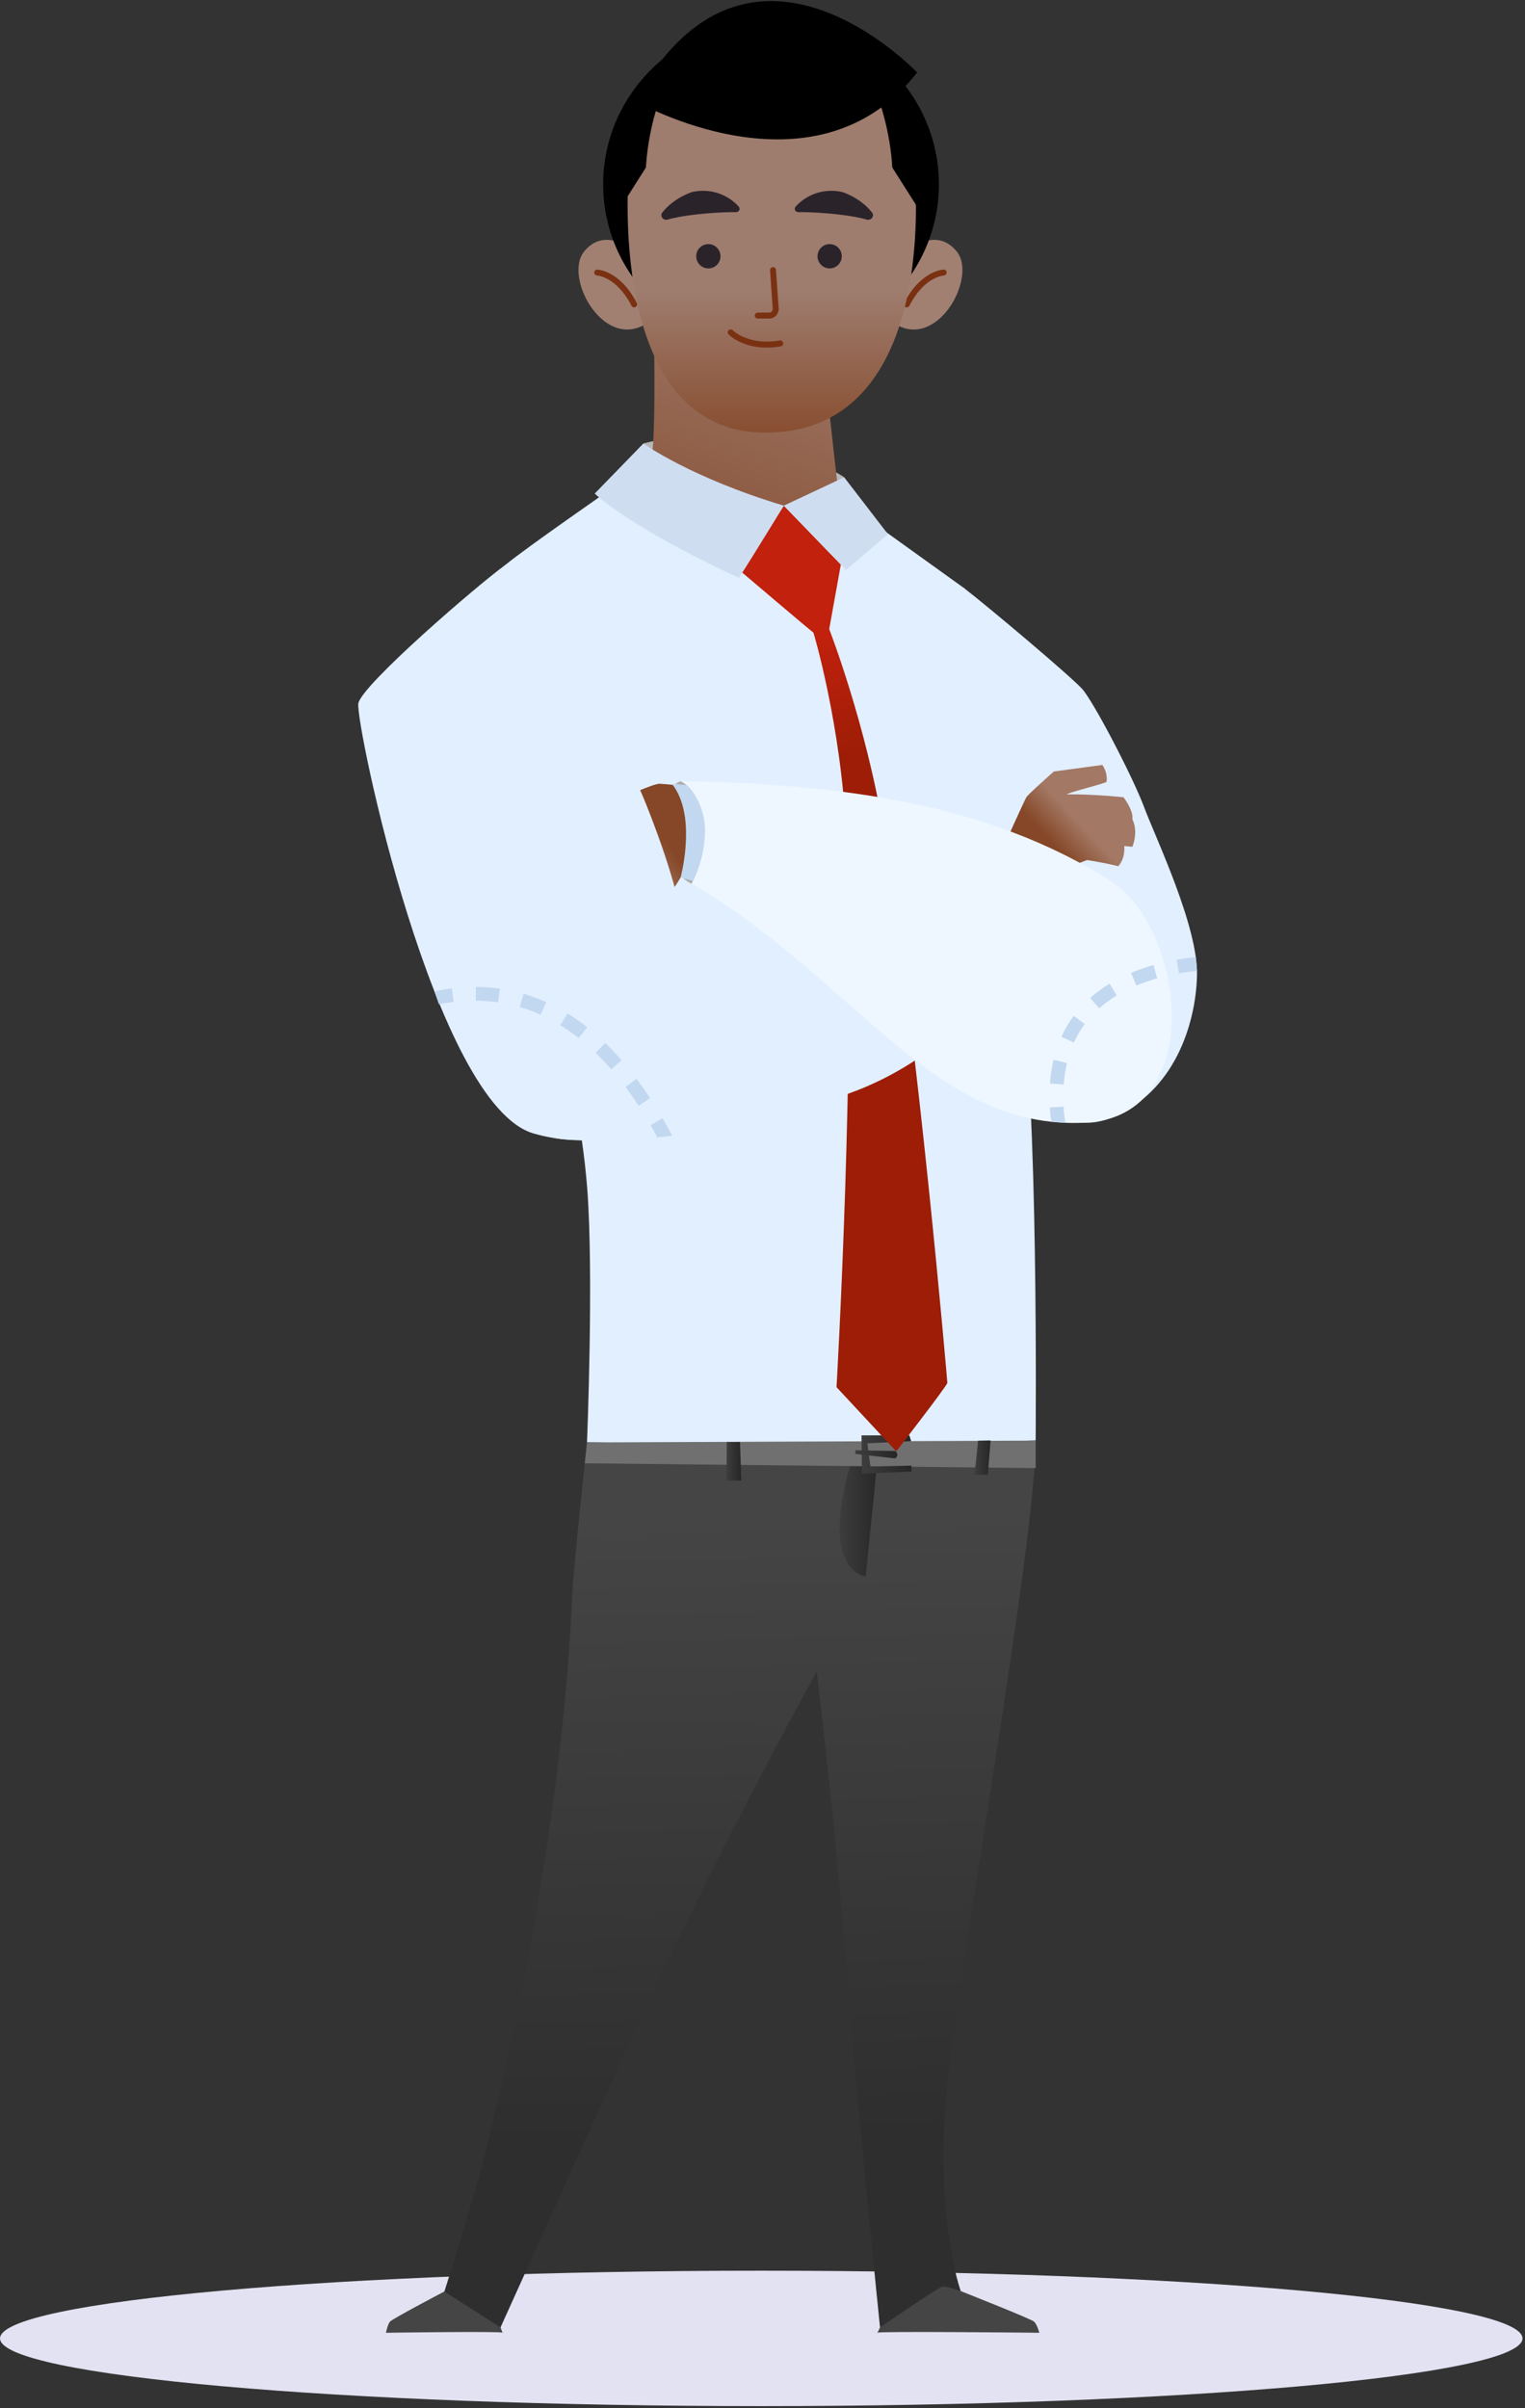 <svg xmlns="http://www.w3.org/2000/svg" width="420" height="663" viewBox="0 0 420 663" fill="none">
<rect x="0" y="0" width="420" height="663" fill="#333333" stroke="none"/>
<path fill-rule="evenodd" clip-rule="evenodd" d="M209.66 625.13C325.45 625.13 419.31 633.48 419.31 643.77C419.31 654.06 325.45 662.41 209.66 662.41C93.87 662.41 0.01 654.07 0.01 643.77C0.01 633.47 93.87 625.13 209.66 625.13Z" fill="#E2E2F2"/>
<g clip-path="url(#clip0_826_1471)">
<path d="M232.492 131.397C226.678 127.271 198.12 116.363 177.177 122.101C174.054 130.64 173.352 134.55 173.352 134.55L232.492 144.152V131.397Z" fill="#B8B8B8"/>
<path d="M237.866 142.062C228.055 134.478 210.217 125.794 197.877 125.596C185.538 125.398 180.903 125.776 168.384 134.541C155.864 143.314 206.797 189.659 206.797 189.659L247.586 175.057L237.866 142.053V142.062Z" fill="#401C00"/>
<path d="M286.215 642.217C286.215 642.217 241.511 641.74 241.511 642.217C241.511 642.695 242.366 640.731 242.366 640.731C242.366 640.731 257.207 628.129 258.935 627.841C260.654 627.553 263.489 630.3 264.614 630.751C265.739 631.201 283.92 638.38 284.784 639.146C285.648 639.911 286.224 642.208 286.224 642.208L286.215 642.217Z" fill="#454545"/>
<path d="M106.3 642.217C106.3 642.217 138.521 641.74 138.521 642.217C138.521 642.695 137.855 640.731 137.855 640.731C137.855 640.731 133.985 633.471 130.429 631.39C129.25 630.696 123.265 630.408 122.392 630.849C121.519 631.3 108.082 638.371 107.416 639.146C106.75 639.911 106.3 642.208 106.3 642.208V642.217Z" fill="#454545"/>
<path d="M265.586 161.969C272.265 167.104 294.927 186.209 298.059 189.686C301.182 193.163 312.01 213.908 315.106 222.222C318.202 230.536 330.01 255.037 329.668 268.594C329.317 282.151 323.296 300.896 305.898 307.778C288.51 314.66 275.136 293.275 271.491 268.423C267.845 243.57 258.998 156.907 265.595 161.969H265.586Z" fill="#E1EFFF"/>
<path d="M285.225 396.558C285.225 424.662 264.425 539.637 261.023 572.317C257.045 610.456 264.614 630.759 264.614 630.759C264.614 630.759 260.843 629.453 259.763 629.453C258.683 629.453 242.366 640.74 242.366 640.74C242.366 640.74 235.985 578.586 232.763 537.421C230.027 502.435 224.95 460.18 224.95 460.18C224.95 460.18 204.16 497.301 181.164 545.492C175.62 557.103 137.846 640.74 137.846 640.74L122.384 630.867C122.384 630.867 130.601 604.979 133.535 593.17C153.363 513.46 156.675 459.378 157.683 437.949C158.007 431.013 161.661 397.071 161.661 397.071C167.943 375.552 204.673 380.146 229.208 379.029C265.469 377.38 285.207 372.417 285.216 396.567L285.225 396.558Z" fill="url(#paint0_linear_826_1471)"/>
<path d="M242.51 393.622L238.415 433.994C238.415 433.994 223.862 432.724 236.156 397.081L242.51 393.622Z" fill="url(#paint1_linear_826_1471)"/>
<path d="M179.346 63.839C179.346 63.839 181.02 107.058 179.787 123.362C179.031 133.388 145.262 148.638 145.262 162.375C181.605 165.095 268.367 187.56 268.367 172.58C268.367 157.6 232.618 148.476 231.043 136.324C229.468 124.164 227.254 102.068 227.254 102.068L194.619 96.771L179.355 63.839H179.346Z" fill="url(#paint2_linear_826_1471)"/>
<path d="M243.941 150.016L215.878 139.207L168.591 141.45L241.475 233.437C241.475 233.437 246.191 170.275 243.941 150.016Z" fill="#F7F7F7"/>
<path d="M237.866 142.062C232.52 162.771 208.813 150.656 208.813 150.656L168.384 134.541C168.384 134.541 144.975 150.764 139.313 155.421C133.643 160.078 122.663 194.632 134.138 225.015C145.614 255.398 158.997 291.762 161.724 327.172C163.551 350.925 161.67 397.045 161.67 397.045C161.67 397.045 207.328 397.936 242.51 397.549C269.943 397.243 285.225 396.54 285.225 396.54C285.225 396.54 286.089 299.5 280.923 274.062C279.015 261.622 291.921 243.913 287.619 227.645C283.317 211.377 272.256 172.193 265.587 161.961L237.875 142.053L237.866 142.062Z" fill="#E1EFFF"/>
<path d="M161.67 397.107L161.058 402.845L285.225 404.17V396.603L161.67 397.107Z" fill="#707070"/>
<path d="M200.155 396.973H203.809L204.16 407.593H200.083L200.155 396.973Z" fill="url(#paint3_linear_826_1471)"/>
<path d="M269.375 396.621L268.412 405.998H272.057L272.813 396.558L269.375 396.621Z" fill="url(#paint4_linear_826_1471)"/>
<path d="M250.439 395.153H237.263L237.38 405.746L251.006 405.106V403.494L239.729 403.737L238.892 397.342L250.961 396.765L250.439 395.153Z" fill="url(#paint5_linear_826_1471)"/>
<path d="M246.541 399.467L235.579 399.26V400.269L246.541 401.512C246.541 401.512 247.891 400.566 246.541 399.467Z" fill="url(#paint6_linear_826_1471)"/>
<path d="M215.878 139.207L231.575 155.43L228.371 173.193C228.371 173.193 238.559 199.297 243.464 229.257C252.896 286.853 260.907 380.254 260.907 380.713C260.907 381.416 246.839 399.567 246.839 399.567L230.387 381.893C230.387 381.893 235.85 287.952 233.024 229.023C231.611 199.586 224.069 174.166 224.024 174.166C223.88 174.166 203.539 156.889 203.539 156.889L215.887 139.198L215.878 139.207Z" fill="url(#paint7_linear_826_1471)"/>
<path d="M187.429 215.07C187.429 215.07 181.228 216.79 182.722 229.014C184.216 241.246 190.489 243.273 190.489 243.273C190.489 243.273 198.706 237.301 196.357 227.167C194.017 217.034 187.429 215.07 187.429 215.07Z" fill="#ADADAD"/>
<path d="M187.581 216.304C187.581 216.304 183.45 215.854 181.695 215.764C179.94 215.673 170.049 220.258 170.049 220.258C170.049 220.258 170.49 244.174 183.783 246.903C184.98 245.552 186.465 243.273 187.437 241.589C189.381 241.418 190.119 240.958 190.119 240.958C190.119 240.958 195.654 224.492 187.563 216.304H187.581Z" fill="url(#paint8_linear_826_1471)"/>
<path d="M139.313 155.43C131.465 161.078 99.667 188.524 98.695 193.623C97.723 198.721 119.765 304.328 147.008 312.065C174.252 319.803 187.671 300.139 189.66 286.609C193.08 263.379 185.016 239.355 178.248 222.168C167.394 194.604 139.304 155.43 139.304 155.43H139.313Z" fill="#E1EFFF"/>
<path d="M288.501 252.2C288.501 252.2 288.492 234.626 274.677 231.266C261.896 232.428 196.726 240.814 185.772 244.489C168.384 250.317 148.682 256.407 142.4 273.927C134.219 296.743 142.868 312.3 154.577 313.588C167.052 314.957 200.362 313.768 235.517 300.392C270.671 287.015 288.51 252.218 288.51 252.218L288.501 252.2Z" fill="#E1EFFF"/>
<path d="M276.206 233.914C276.089 233.572 282.201 220.295 282.66 219.493C283.119 218.682 290.238 212.395 290.238 212.395L303.594 210.593C303.594 210.593 305.097 212.494 304.764 215.205C304.71 215.638 293.883 218.232 293.865 218.691C301.425 218.619 309.408 219.484 309.408 219.484C309.408 219.484 312.225 223.042 311.874 225.582C312.999 227.897 312.801 230.717 311.874 233.122L309.624 232.905C309.624 232.905 310.065 236.121 307.986 238.472C303.954 237.445 299.391 236.77 299.391 236.77C299.391 236.77 293.784 238.941 292.371 239.382C291.039 240.202 290.67 248.444 287.475 249.813C281.472 249.255 276.188 233.905 276.188 233.905L276.206 233.914Z" fill="url(#paint9_linear_826_1471)"/>
<path d="M306.006 242.625C271.751 220.691 229.684 215.763 187.419 215.07C191.973 217.043 197.949 228.239 190.479 243.273C236.182 270.134 256.685 311.128 298.833 309.084C332.782 307.435 326.158 255.524 306.015 242.625H306.006Z" fill="#EEF7FF"/>
<path d="M189.129 216.142L184.962 215.764C184.962 215.764 188.625 219.304 188.922 228.194C189.165 235.374 187.437 241.589 187.437 241.589L190.839 242.526C190.839 242.526 193.827 236.77 194.142 229.744C194.547 220.835 189.129 216.142 189.129 216.142Z" fill="#C2D8F0"/>
<path d="M215.878 139.207L232.996 156.898L244.553 147.07L232.492 131.397L215.878 139.207Z" fill="#CFDDF1"/>
<path d="M215.878 139.207C215.878 139.207 208.138 151.854 203.53 159.114C172.551 144.738 163.794 135.874 163.794 135.874L177.186 122.101C177.186 122.101 190.246 131.523 215.878 139.207Z" fill="#CFDDF1"/>
<path d="M179.184 309.769L182.46 307.859C183.477 309.607 184.035 310.615 185.133 312.687L181.047 313.138C179.976 311.12 180.183 311.489 179.184 309.778V309.769ZM172.271 299.257L175.304 296.978C176.565 298.662 177.825 300.455 179.049 302.319L175.88 304.4C174.701 302.608 173.486 300.878 172.28 299.257H172.271ZM164.045 289.862L166.682 287.123C168.212 288.6 169.733 290.204 171.2 291.879L168.338 294.374C166.943 292.771 165.503 291.258 164.045 289.853V289.862ZM154.316 282.241L156.305 279.007C158.141 280.133 159.959 281.412 161.723 282.799L159.374 285.781C157.727 284.484 156.026 283.295 154.316 282.241ZM143.147 277.242L144.209 273.594C146.315 274.206 148.412 274.981 150.446 275.891L148.889 279.35C147.017 278.512 145.082 277.791 143.147 277.233V277.242ZM119.674 272.99C121.861 272.468 122.338 272.378 124.462 272.116L124.921 275.882C122.941 276.125 122.941 276.008 120.889 276.494L119.665 272.981L119.674 272.99ZM131.059 275.512L131.077 271.711C133.309 271.711 135.541 271.882 137.702 272.188L137.17 275.945C135.172 275.656 133.12 275.512 131.059 275.503V275.512Z" fill="#C2D8F0"/>
<path d="M289.14 304.877L292.929 304.661C293.037 306.616 293.091 307.057 293.424 309.147L289.572 308.813C289.221 306.597 289.257 306.949 289.14 304.868V304.877ZM289.176 298.31C289.338 296.04 289.671 293.843 290.166 291.771L293.856 292.644C293.415 294.518 293.109 296.518 292.965 298.581L289.185 298.31H289.176ZM292.308 285.447C293.235 283.403 294.378 281.457 295.71 279.664L298.752 281.925C297.582 283.502 296.583 285.204 295.764 287.015L292.308 285.447ZM300.237 274.737C301.848 273.305 303.657 271.981 305.601 270.801L307.563 274.053C305.808 275.115 304.188 276.304 302.748 277.584L300.237 274.737ZM311.496 267.828C313.44 267.017 315.528 266.297 317.688 265.684L318.714 269.341C316.698 269.909 314.763 270.585 312.954 271.332L311.496 267.828ZM324.043 264.234C326.113 263.865 327.13 263.73 329.335 263.522L329.677 267.306C327.589 267.504 326.68 267.621 324.718 267.972L324.052 264.234H324.043Z" fill="#C2D8F0"/>
<path d="M173.352 68.235C173.352 68.235 166.151 62.641 160.841 69.289C155.027 76.567 166.862 97.789 179.076 88.34L173.352 68.235Z" fill="#a18072"/>
<path d="M174.648 84.629C174.351 84.629 174.063 84.467 173.919 84.178C169.815 76.18 164.496 75.855 164.442 75.855C163.992 75.837 163.641 75.45 163.659 74.999C163.677 74.549 164.055 74.189 164.514 74.216C164.766 74.225 170.85 74.585 175.386 83.431C175.593 83.836 175.431 84.332 175.026 84.539C174.909 84.602 174.774 84.629 174.648 84.629Z" fill="#7a3112"/>
<path d="M251.024 68.235C251.024 68.235 258.224 62.641 263.534 69.289C269.348 76.567 257.513 97.789 245.3 88.34L251.024 68.235Z" fill="#a18072"/>
<path d="M249.728 84.629C249.602 84.629 249.476 84.602 249.35 84.539C248.945 84.332 248.783 83.836 248.99 83.431C253.526 74.585 259.601 74.225 259.862 74.216C260.312 74.171 260.699 74.549 260.717 75C260.735 75.45 260.384 75.837 259.934 75.856C259.7 75.865 254.516 76.252 250.457 84.179C250.313 84.467 250.025 84.629 249.728 84.629Z" fill="#7a3112"/>
<path d="M212.349 95.862C237.884 95.862 258.584 75.657 258.584 50.733C258.584 25.809 237.884 5.604 212.349 5.604C186.815 5.604 166.115 25.809 166.115 50.733C166.115 75.657 186.815 95.862 212.349 95.862Z" fill="black"/>
<path d="M173.28 45.688C173.28 45.688 166.062 119.057 210.757 119.102C259.907 119.156 251.762 45.688 251.762 45.688C251.762 45.688 251.501 14.315 212.17 14.315C176.115 14.315 173.28 45.688 173.28 45.688Z" fill="url(#paint10_linear_826_1471)"/>
<path d="M211.819 87.7H208.687C208.237 87.7 207.868 87.331 207.868 86.881C207.868 86.43 208.237 86.061 208.687 86.061H211.819C212.107 86.061 212.368 85.944 212.557 85.737C212.746 85.529 212.836 85.25 212.809 84.971L212.08 74.414C212.053 73.963 212.386 73.567 212.845 73.54C213.313 73.513 213.691 73.846 213.718 74.306L214.447 84.836C214.519 85.547 214.276 86.295 213.781 86.845C213.286 87.394 212.566 87.718 211.819 87.718V87.7Z" fill="#7a3112"/>
<path d="M198.426 70.55C198.426 72.397 196.932 73.892 195.087 73.892C193.242 73.892 191.748 72.397 191.748 70.55C191.748 68.703 193.242 67.208 195.087 67.208C196.932 67.208 198.426 68.703 198.426 70.55Z" fill="#2B232A"/>
<path d="M231.835 70.55C231.835 72.397 230.341 73.892 228.496 73.892C226.651 73.892 225.157 72.397 225.157 70.55C225.157 68.703 226.651 67.208 228.496 67.208C230.341 67.208 231.835 68.703 231.835 70.55Z" fill="#2B232A"/>
<path d="M211.198 95.7C204.295 95.7 200.839 92.259 200.668 92.087C200.353 91.763 200.353 91.241 200.677 90.925C201.001 90.61 201.523 90.61 201.838 90.925C202.009 91.097 206.185 95.177 214.735 93.736C215.176 93.655 215.608 93.961 215.68 94.411C215.752 94.862 215.455 95.285 215.005 95.357C213.637 95.591 212.359 95.691 211.189 95.691L211.198 95.7Z" fill="#7a3112"/>
<path d="M183.936 60.443C187.032 59.434 195.681 58.353 202.684 58.407C203.512 58.407 203.98 57.534 203.476 56.93C201.955 55.102 197.338 51.4 190.614 52.868C190.614 52.868 185.673 54.345 182.397 58.525C182.181 58.804 182.1 59.155 182.172 59.489C182.325 60.236 183.162 60.696 183.936 60.434V60.443Z" fill="#2B232A"/>
<path d="M238.639 60.443C235.543 59.434 226.894 58.353 219.892 58.407C219.064 58.407 218.596 57.534 219.1 56.93C220.621 55.102 225.238 51.4 231.961 52.868C231.961 52.868 236.902 54.345 240.178 58.525C240.394 58.804 240.475 59.155 240.403 59.489C240.25 60.236 239.413 60.696 238.639 60.434V60.443Z" fill="#2B232A"/>
<path d="M170.499 57.768L177.897 46.102C177.897 46.102 178.41 30.907 185.719 18.368C185.719 18.368 166.323 31.987 170.499 57.768Z" fill="black"/>
<path d="M253.139 57.768L245.741 46.102C245.741 46.102 245.228 30.907 237.92 18.368C237.92 18.368 257.315 31.987 253.139 57.768Z" fill="black"/>
<path d="M174.864 27.745C174.864 27.745 224.267 56.218 252.59 19.953C252.59 19.953 206.113 -29.076 174.864 27.745Z" fill="black"/>
</g>
<defs fill="#000000">
<linearGradient id="paint0_linear_826_1471" x1="201.352" y1="417.987" x2="205.751" y2="588.747" gradientUnits="userSpaceOnUse" fill="#000000">
<stop stop-color="#454545" fill="#000000"/>
<stop offset="1" stop-color="#2E2E2E" fill="#000000"/>
</linearGradient>
<linearGradient id="paint1_linear_826_1471" x1="231.224" y1="413.808" x2="242.51" y2="413.808" gradientUnits="userSpaceOnUse" fill="#000000">
<stop stop-color="#3D3D3D" fill="#000000"/>
<stop offset="1" stop-color="#262626" fill="#000000"/>
</linearGradient>
<linearGradient id="paint2_linear_826_1471" x1="234.589" y1="81.899" x2="202.193" y2="180.996" gradientUnits="userSpaceOnUse" fill="#000000">
<stop stop-color="#9e7c6e" fill="#000000"/>
<stop offset="1" stop-color="#854727" fill="#000000"/>
</linearGradient>
<linearGradient id="paint3_linear_826_1471" x1="200.083" y1="402.287" x2="204.16" y2="402.287" gradientUnits="userSpaceOnUse" fill="#000000">
<stop stop-color="#3D3D3D" fill="#000000"/>
<stop offset="1" stop-color="#262626" fill="#000000"/>
</linearGradient>
<linearGradient id="paint4_linear_826_1471" x1="268.412" y1="401.278" x2="272.813" y2="401.278" gradientUnits="userSpaceOnUse" fill="#000000">
<stop stop-color="#3D3D3D" fill="#000000"/>
<stop offset="1" stop-color="#262626" fill="#000000"/>
</linearGradient>
<linearGradient id="paint5_linear_826_1471" x1="237.263" y1="400.449" x2="251.006" y2="400.449" gradientUnits="userSpaceOnUse" fill="#000000">
<stop stop-color="#3D3D3D" fill="#000000"/>
<stop offset="1" stop-color="#262626" fill="#000000"/>
</linearGradient>
<linearGradient id="paint6_linear_826_1471" x1="235.588" y1="400.386" x2="247.144" y2="400.386" gradientUnits="userSpaceOnUse" fill="#000000">
<stop stop-color="#3D3D3D" fill="#000000"/>
<stop offset="1" stop-color="#262626" fill="#000000"/>
</linearGradient>
<linearGradient id="paint7_linear_826_1471" x1="198.562" y1="145.422" x2="216.356" y2="212.955" gradientUnits="userSpaceOnUse" fill="#000000">
<stop stop-color="#C1210D" fill="#000000"/>
<stop offset="0.52" stop-color="#C1210D" fill="#000000"/>
<stop offset="1" stop-color="#9D1D06" fill="#000000"/>
</linearGradient>
<linearGradient id="paint8_linear_826_1471" x1="173.505" y1="236.049" x2="182.051" y2="229.876" gradientUnits="userSpaceOnUse" fill="#000000">
<stop stop-color="#a37864" fill="#000000"/>
<stop offset="1" stop-color="#854727" fill="#000000"/>
</linearGradient>
<linearGradient id="paint9_linear_826_1471" x1="297.546" y1="226.825" x2="290.692" y2="233.233" gradientUnits="userSpaceOnUse" fill="#000000">
<stop stop-color="#a37864" fill="#000000"/>
<stop offset="1" stop-color="#854727" fill="#000000"/>
</linearGradient>
<linearGradient id="paint10_linear_826_1471" x1="212.557" y1="80.359" x2="212.557" y2="125.632" gradientUnits="userSpaceOnUse" fill="#000000">
<stop stop-color="#9e7c6e" fill="#000000"/>
<stop offset="1" stop-color="#854727" fill="#000000"/>
</linearGradient>
<clipPath id="clip0_826_1471" fill="#000000">
<rect width="231" height="642" fill="white" transform="translate(98.668 0.298)"/>
</clipPath>
</defs>
</svg>
